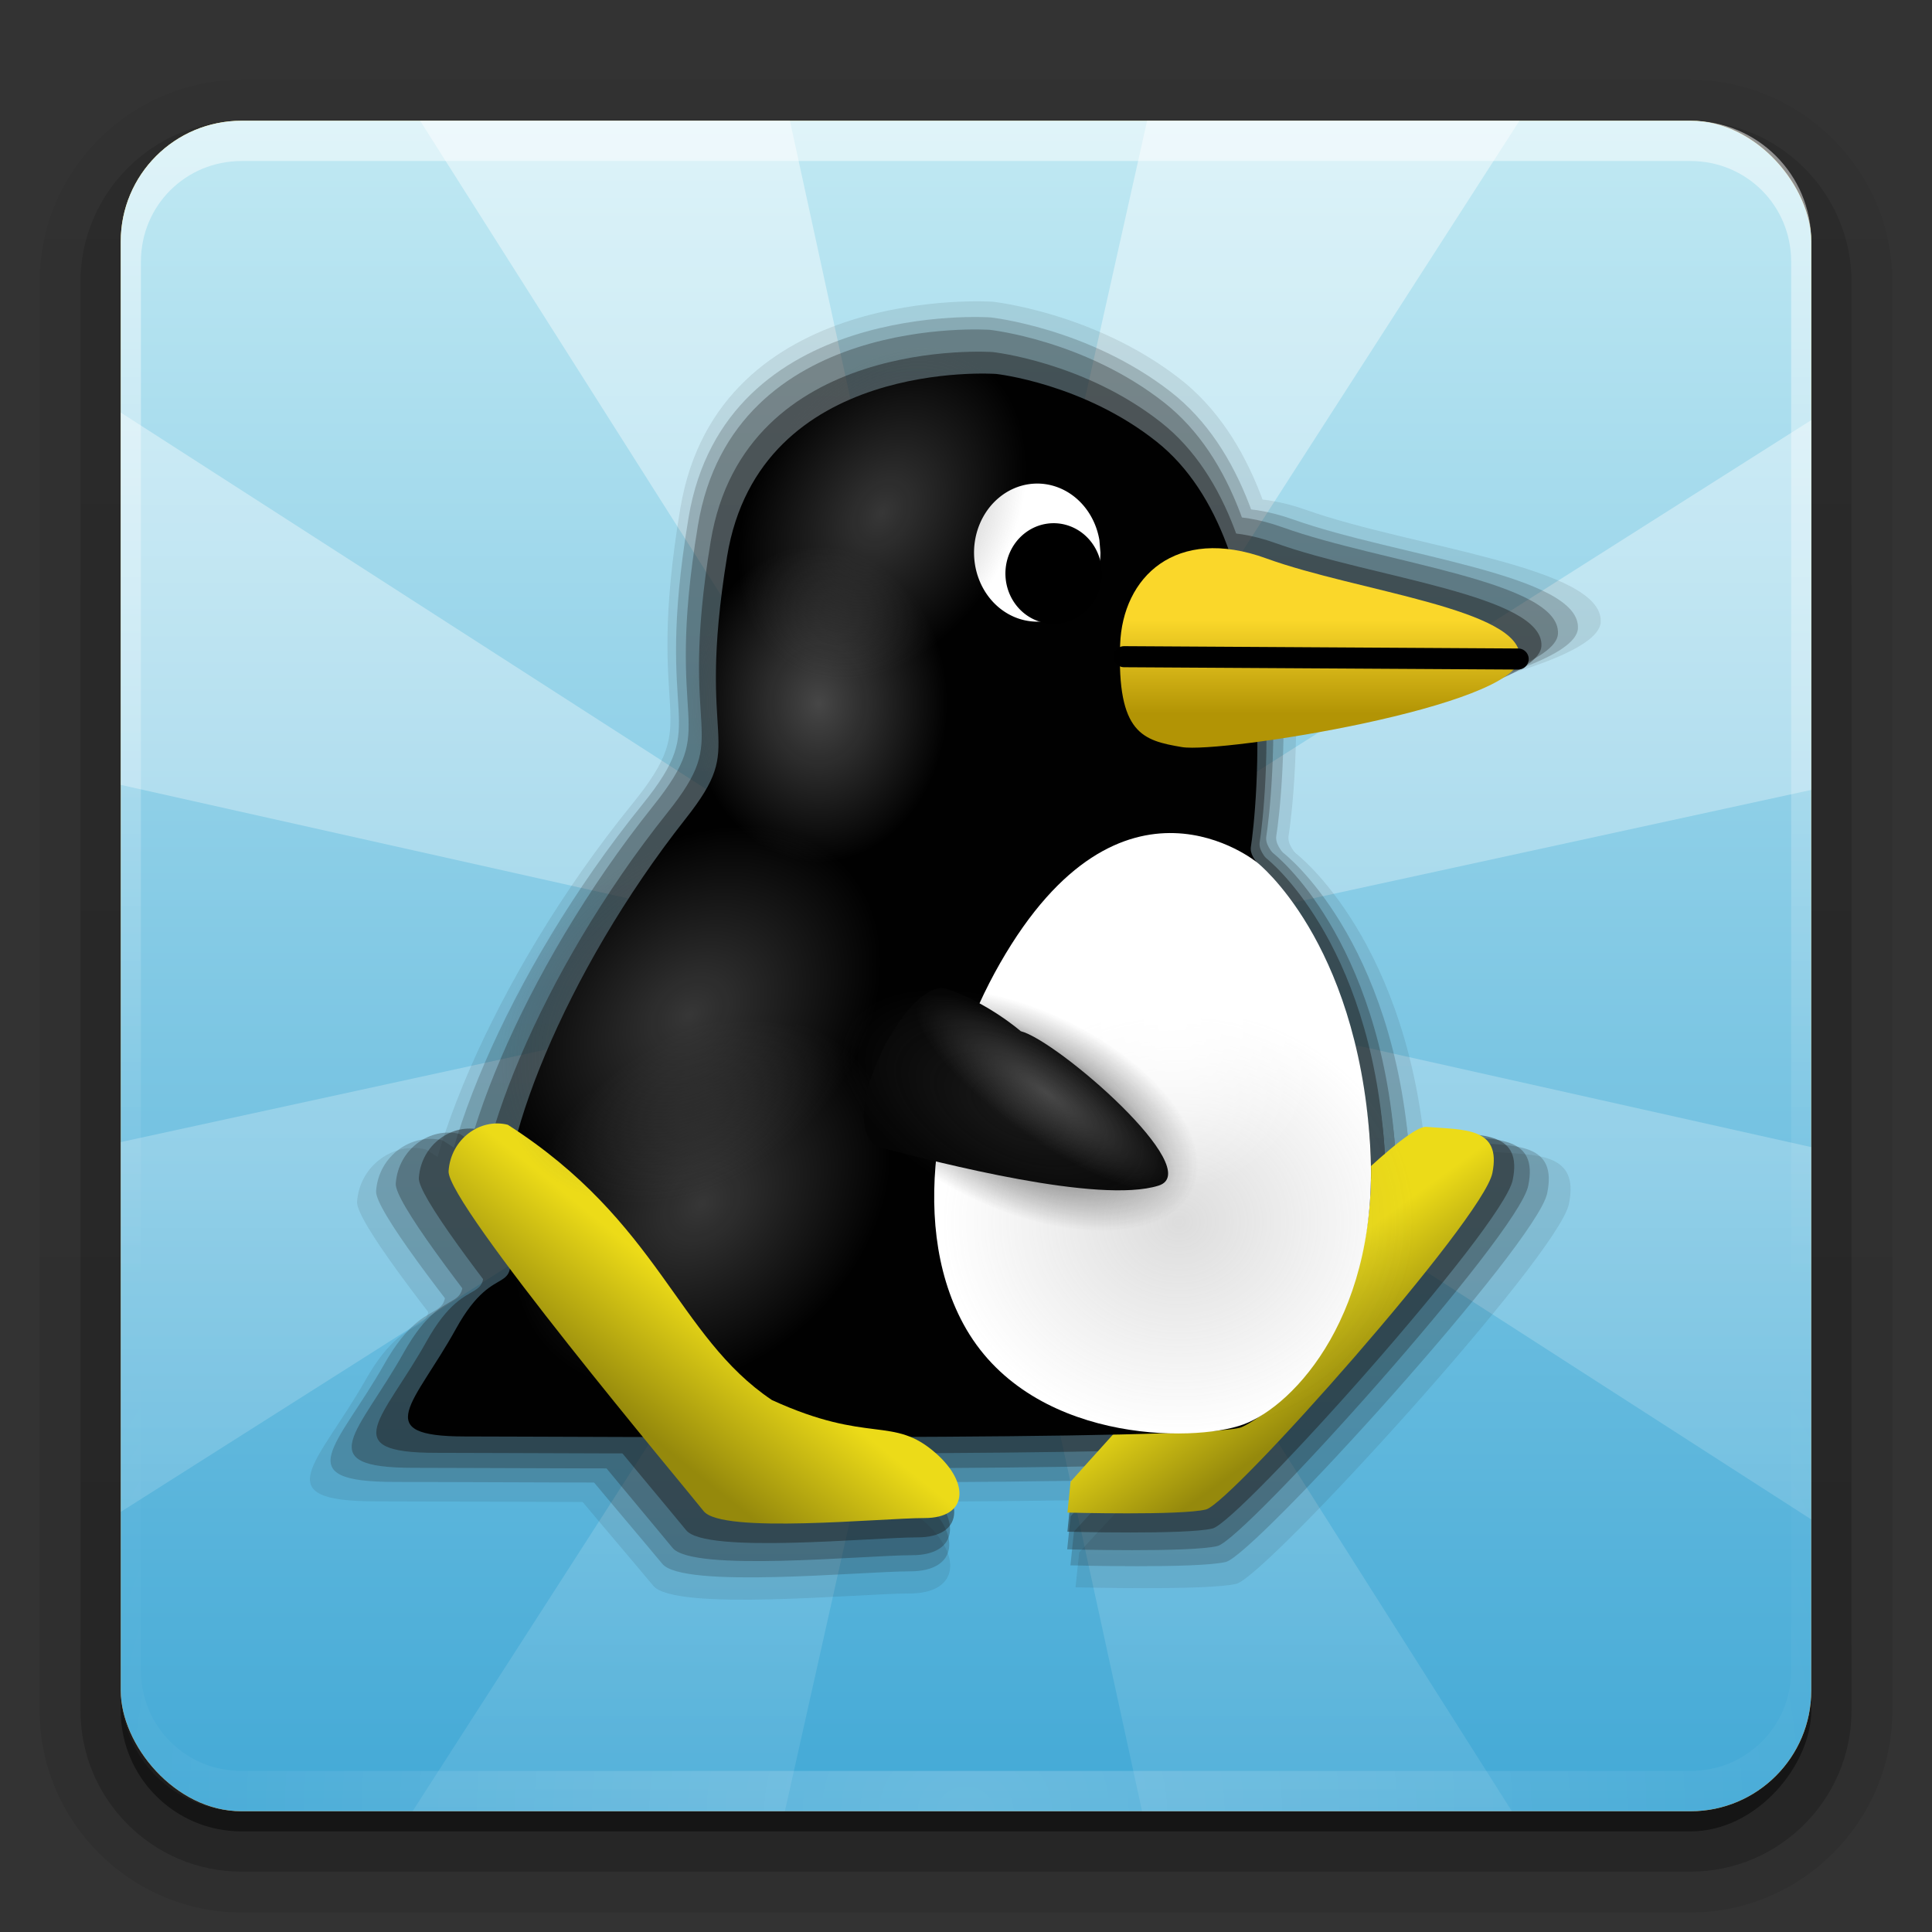 <?xml version="1.0" encoding="UTF-8" standalone="no"?>
<!-- Created with Inkscape (http://www.inkscape.org/) -->
<svg id="svg2408" xmlns:rdf="http://www.w3.org/1999/02/22-rdf-syntax-ns#" xmlns="http://www.w3.org/2000/svg" height="96" width="96" version="1.0" xmlns:cc="http://creativecommons.org/ns#" xmlns:xlink="http://www.w3.org/1999/xlink" xmlns:dc="http://purl.org/dc/elements/1.1/">
 <rect width="100%" height="100%" fill="#333333" stroke="none"/>
 <defs id="defs2410">
  <linearGradient id="linearGradient3832">
   <stop id="stop3834" style="stop-color:#595959" offset="0"/>
   <stop id="stop3836" style="stop-color:#595959;stop-opacity:0" offset="1"/>
  </linearGradient>
  <linearGradient id="linearGradient4167">
   <stop id="stop4169" style="stop-color:#777" offset="0"/>
   <stop id="stop4171" style="stop-color:#777;stop-opacity:0" offset="1"/>
  </linearGradient>
  <linearGradient id="linearGradient4118">
   <stop id="stop4120" style="stop-color:#95890c" offset="0"/>
   <stop id="stop4122" style="stop-color:#ecdb18" offset="1"/>
  </linearGradient>
  <linearGradient id="ButtonShadow" y2="7.016" gradientUnits="userSpaceOnUse" x2="45.448" gradientTransform="scale(1.006 .994)" y1="92.54" x1="45.448">
   <stop id="stop3750" offset="0"/>
   <stop id="stop3752" style="stop-opacity:.588" offset="1"/>
  </linearGradient>
  <linearGradient id="linearGradient3737">
   <stop id="stop3739" style="stop-color:#fff" offset="0"/>
   <stop id="stop3741" style="stop-color:#fff;stop-opacity:0" offset="1"/>
  </linearGradient>
  <filter id="filter3174" color-interpolation-filters="sRGB">
   <feGaussianBlur id="feGaussianBlur3176" stdDeviation="1.71"/>
  </filter>
  <linearGradient id="linearGradient3188" y2="63.893" xlink:href="#linearGradient3737" gradientUnits="userSpaceOnUse" x2="36.357" y1="6" x1="36.357"/>
  <radialGradient id="radialGradient3619" xlink:href="#linearGradient3737" gradientUnits="userSpaceOnUse" cy="90.172" cx="48" gradientTransform="matrix(1.157 0 0 .996 -7.551 .197)" r="42"/>
  <linearGradient id="linearGradient4152" y2="109.11" xlink:href="#linearGradient3737" gradientUnits="userSpaceOnUse" x2="48" y1="6" x1="48"/>
  <linearGradient id="linearGradient4206" y2="5.988" gradientUnits="userSpaceOnUse" x2="48" y1="90" x1="48">
   <stop id="stop4086" style="stop-color:#43a9d6" offset="0"/>
   <stop id="stop4088" style="stop-color:#c1e9f3" offset="1"/>
  </linearGradient>
  <linearGradient id="linearGradient4214" y2="5.988" gradientUnits="userSpaceOnUse" x2="48" y1="90" x1="48">
   <stop id="stop4210" style="stop-color:#f3840c" offset="0"/>
   <stop id="stop4212" style="stop-color:#f2b80c" offset="1"/>
  </linearGradient>
  <linearGradient id="ButtonShadow-0" y2="7.016" gradientUnits="userSpaceOnUse" x2="45.448" gradientTransform="matrix(1.006 0 0 .994 100 0)" y1="92.54" x1="45.448">
   <stop id="stop3750-8" offset="0"/>
   <stop id="stop3752-5" style="stop-opacity:.588" offset="1"/>
  </linearGradient>
  <linearGradient id="linearGradient3780" y2="90.239" xlink:href="#ButtonShadow-0" gradientUnits="userSpaceOnUse" x2="32.251" gradientTransform="matrix(1.024 0 0 1.012 -1.143 -98.071)" y1="6.132" x1="32.251"/>
  <linearGradient id="linearGradient3721" y2="90.239" xlink:href="#ButtonShadow-0" gradientUnits="userSpaceOnUse" x2="32.251" gradientTransform="translate(0,-97)" y1="6.132" x1="32.251"/>
  <linearGradient id="linearGradient4116" y2="48.488" gradientUnits="userSpaceOnUse" x2="239.38" gradientTransform="matrix(1.033 0 0 1.052 -181.04 -15.552)" y1="44.066" x1="239.38">
   <stop id="stop4112" style="stop-color:#fad72a" offset="0"/>
   <stop id="stop4114" style="stop-color:#b29405" offset="1"/>
  </linearGradient>
  <linearGradient id="linearGradient4124" y2="77.968" xlink:href="#linearGradient4118" gradientUnits="userSpaceOnUse" x2="211.09" gradientTransform="matrix(1.033 0 0 1.052 -181.04 -15.552)" y1="83.054" x1="207.07"/>
  <linearGradient id="linearGradient4132" y2="76.702" xlink:href="#linearGradient4118" gradientUnits="userSpaceOnUse" x2="235.04" gradientTransform="matrix(1 0 0 .981 -173.71 -9.405)" y1="81.567" x1="238.62"/>
  <radialGradient id="radialGradient4173" xlink:href="#linearGradient4167" gradientUnits="userSpaceOnUse" cy="61.506" cx="62.244" gradientTransform="matrix(1 0 0 .985 0 .946)" r="7.186"/>
  <radialGradient id="radialGradient3838" xlink:href="#linearGradient3832" gradientUnits="userSpaceOnUse" cy="32.208" cx="42.012" gradientTransform="matrix(1 0 0 .979 0 .671)" r="5.307"/>
  <radialGradient id="radialGradient3876" gradientUnits="userSpaceOnUse" cy="51.666" cx="64.344" gradientTransform="matrix(1 0 0 .946 0 2.768)" r="6.191">
   <stop id="stop3872" style="stop-color:#fff" offset="0"/>
   <stop id="stop3874" style="stop-color:#fff;stop-opacity:0" offset="1"/>
  </radialGradient>
  <radialGradient id="radialGradient3892" gradientUnits="userSpaceOnUse" cy="32.208" cx="42.012" gradientTransform="matrix(1 0 0 .979 0 .671)" r="5.307">
   <stop id="stop3888" style="stop-color:#1a1a1a" offset="0"/>
   <stop id="stop3890" style="stop-color:#1a1a1a;stop-opacity:0" offset="1"/>
  </radialGradient>
 </defs>
 <g id="layer2" style="display:none">
  <rect id="rect3745" style="opacity:.9;filter:url(#filter3174);fill:url(#ButtonShadow)" rx="6" ry="6" height="85" width="86" y="7" x="5"/>
 </g>
 <g id="g3974">
  <g id="layer4">
   <path id="path3786" style="opacity:0.08;fill:url(#linearGradient3780)" d="m12-95.031c-5.511 0-10.031 4.52-10.031 10.031v71c0 5.511 4.52 10.031 10.031 10.031h72c5.511 0 10.031-4.52 10.031-10.031v-71c0-5.511-4.52-10.031-10.031-10.031h-72z" transform="scale(1,-1)"/>
   <path id="path3778" style="opacity:.1;fill:url(#linearGradient3780)" d="m12-94.031c-4.972 0-9.031 4.06-9.031 9.031v71c0 4.972 4.06 9.031 9.031 9.031h72c4.972 0 9.031-4.06 9.031-9.031v-71c0-4.972-4.06-9.031-9.031-9.031h-72z" transform="scale(1,-1)"/>
   <path id="path3770" style="opacity:.2;fill:url(#linearGradient3780)" d="m12-93c-4.409 0-8 3.591-8 8v71c0 4.409 3.591 8 8 8h72c4.409 0 8-3.591 8-8v-71c0-4.409-3.591-8-8-8h-72z" transform="scale(1,-1)"/>
   <rect id="rect3723" style="opacity:.3;fill:url(#linearGradient3780)" transform="scale(1,-1)" rx="7" ry="7" height="85" width="86" y="-92" x="5"/>
   <rect id="rect3716" style="opacity:.45;fill:url(#linearGradient3721)" transform="scale(1,-1)" rx="6" ry="6" height="84" width="84" y="-91" x="6"/>
  </g>
  <g id="layer1">
   <rect id="rect2419" style="fill:url(#linearGradient4214)" rx="6" ry="6" height="84" width="84" y="6" x="6"/>
   <rect id="rect4204" style="fill:url(#linearGradient4206)" rx="6" ry="6" height="84" width="84" y="6" x="6"/>
   <path id="rect3728" style="opacity:.5;fill:url(#linearGradient3188)" d="m12 6c-3.324 0-6 2.676-6 6v2 68 2c0 0.335 0.041 0.651 0.094 0.969 0.049 0.296 0.097 0.597 0.188 0.875 0.01 0.03 0.021 0.064 0.031 0.094 0.099 0.288 0.235 0.547 0.375 0.812 0.145 0.274 0.316 0.536 0.5 0.781 0.184 0.246 0.374 0.473 0.594 0.688 0.44 0.428 0.943 0.815 1.5 1.094 0.279 0.14 0.573 0.247 0.875 0.344-0.256-0.1-0.487-0.236-0.719-0.375-0.007-0.004-0.024 0.004-0.031 0-0.032-0.019-0.062-0.043-0.094-0.062-0.12-0.077-0.231-0.164-0.344-0.25-0.106-0.081-0.213-0.161-0.312-0.25-0.178-0.162-0.347-0.346-0.5-0.531-0.107-0.131-0.218-0.266-0.312-0.407-0.025-0.038-0.038-0.086-0.063-0.125-0.065-0.103-0.13-0.204-0.187-0.312-0.101-0.195-0.206-0.416-0.281-0.625-0.008-0.022-0.024-0.041-0.031-0.063-0.032-0.092-0.036-0.187-0.062-0.281-0.03-0.107-0.07-0.203-0.094-0.313-0.073-0.341-0.125-0.698-0.125-1.062v-2-68-2c0-2.782 2.218-5 5-5h2 68 2c2.782 0 5 2.218 5 5v2 68 2c0 0.364-0.052 0.721-0.125 1.062-0.044 0.207-0.088 0.398-0.156 0.594-0.008 0.022-0.023 0.041-0.031 0.062-0.063 0.174-0.138 0.367-0.219 0.531-0.042 0.083-0.079 0.17-0.125 0.25-0.055 0.097-0.127 0.188-0.188 0.281-0.094 0.141-0.205 0.276-0.312 0.406-0.143 0.174-0.303 0.347-0.469 0.5-0.011 0.01-0.02 0.021-0.031 0.031-0.138 0.126-0.285 0.234-0.438 0.344-0.103 0.073-0.204 0.153-0.312 0.219-0.007 0.004-0.024-0.004-0.031 0-0.232 0.139-0.463 0.275-0.719 0.375 0.302-0.097 0.596-0.204 0.875-0.344 0.557-0.279 1.06-0.666 1.5-1.094 0.22-0.214 0.409-0.442 0.594-0.688s0.355-0.508 0.5-0.781c0.14-0.265 0.276-0.525 0.375-0.812 0.01-0.031 0.021-0.063 0.031-0.094 0.09-0.278 0.139-0.579 0.188-0.875 0.053-0.318 0.094-0.634 0.094-0.969v-2-68-2c0-3.324-2.676-6-6-6h-72z"/>
   <path id="path3615" style="opacity:.2;fill:url(#radialGradient3619)" d="m12 90c-3.324 0-6-2.676-6-6v-2-68-2c0-0.335 0.041-0.651 0.094-0.969 0.049-0.296 0.097-0.597 0.188-0.875 0.01-0.03 0.021-0.063 0.031-0.094 0.099-0.287 0.235-0.547 0.375-0.812 0.145-0.274 0.316-0.536 0.5-0.781 0.184-0.246 0.374-0.473 0.594-0.688 0.44-0.428 0.943-0.815 1.5-1.094 0.279-0.14 0.574-0.247 0.875-0.344-0.256 0.1-0.486 0.236-0.719 0.375-0.007 0.004-0.024-0.004-0.031 0-0.032 0.019-0.062 0.043-0.094 0.062-0.12 0.077-0.231 0.164-0.344 0.25-0.106 0.081-0.213 0.161-0.312 0.25-0.178 0.161-0.347 0.345-0.5 0.531-0.107 0.13-0.218 0.265-0.312 0.406-0.025 0.038-0.038 0.086-0.063 0.125-0.065 0.103-0.13 0.204-0.187 0.312-0.101 0.195-0.206 0.416-0.281 0.625-0.008 0.022-0.024 0.041-0.031 0.063-0.032 0.092-0.036 0.187-0.062 0.281-0.03 0.107-0.07 0.203-0.094 0.312-0.073 0.342-0.125 0.699-0.125 1.062v2 68 2c0 2.782 2.218 5 5 5h2 68 2c2.782 0 5-2.218 5-5v-2-68-2c0-0.364-0.052-0.721-0.125-1.062-0.044-0.207-0.088-0.398-0.156-0.594-0.008-0.022-0.024-0.041-0.031-0.063-0.063-0.174-0.139-0.367-0.219-0.531-0.042-0.083-0.079-0.17-0.125-0.25-0.055-0.097-0.127-0.188-0.188-0.281-0.094-0.141-0.205-0.276-0.312-0.406-0.143-0.174-0.303-0.347-0.469-0.5-0.011-0.01-0.02-0.021-0.031-0.031-0.139-0.126-0.285-0.234-0.438-0.344-0.102-0.073-0.204-0.153-0.312-0.219-0.007-0.004-0.024 0.004-0.031 0-0.232-0.139-0.463-0.275-0.719-0.375 0.302 0.097 0.596 0.204 0.875 0.344 0.557 0.279 1.06 0.666 1.5 1.094 0.22 0.214 0.409 0.442 0.594 0.688s0.355 0.508 0.5 0.781c0.14 0.265 0.276 0.525 0.375 0.812 0.01 0.031 0.021 0.063 0.031 0.094 0.09 0.278 0.139 0.579 0.188 0.875 0.053 0.318 0.094 0.634 0.094 0.969v2 68 2c0 3.324-2.676 6-6 6h-72z"/>
   <path id="path4141" style="opacity:.45;fill:url(#linearGradient4152)" d="m20.875 6 25.781 40.656-40.656-26.156v18.5l40.219 9-40.219 8.75v18.375l40.656-25.781-26.156 40.656h18.5l9-40.219 8.75 40.219h18.375l-25.781-40.656 40.656 26.156v-18.5l-40.219-9 40.219-8.75v-18.375l-40.656 25.781 26.156-40.656h-18.5l-9 40.219-8.75-40.219h-18.375z"/>
  </g>
  <g id="g3962" style="opacity:.1" transform="matrix(1.161 0 0 1.129 -134.84 -5.984)">
   <path id="path3964" style="fill:#1a1a1a" d="m162.33 73.626s15.796-17.785 17.673-17.632c1.877 0.153 3.753 0 3.284 2.3s-12.981 16.406-14.232 16.712c-1.251 0.307-6.881 0.153-6.881 0.153z"/>
   <path id="path3966" style="fill:#1a1a1a" d="m158.62 18.58s-11.737-0.834-13.357 9.071c-1.598 9.769 1.097 9.031-2.055 13.025-6.041 7.655-9.59 16.746-8.905 20.468 0.685 3.721-0.457 1.163-2.512 4.884-2.055 3.721-4.338 5.349 0.457 5.349 4.795 0 36.989 0.233 38.588-0.465 1.598-0.698 7.763-5.582 6.165-16.049-1.598-10.466-5.937-11.397-5.708-12.792 0.228-1.395 1.762-14.992-4.681-20.119-3.653-2.907-7.992-3.373-7.992-3.373z"/>
   <path id="path3968" style="fill:#1a1a1a" d="m184.65 32.681c-0.129 2.432-14.854 4.769-16.791 4.441-1.937-0.329-3.226-0.658-3.068-5.098 0.119-3.337 2.745-5.921 7.265-4.276s12.723 2.502 12.593 4.934z"/>
   <path id="path3970" style="fill:#1a1a1a" d="m171.61 42.865s-6.736-5.582-12.786 5.001c-2.926 5.117-4.665 12.643-1.827 17.909 3.197 5.931 11.416 5.931 13.928 5.001 2.512-0.93 6.864-5.539 6.279-14.072-0.685-10.001-5.594-13.839-5.594-13.839z"/>
   <path id="path3972" style="fill:#1a1a1a" d="m147.49 69.568c4.859 2.221 5.994 0.748 8.147 2.644 1.697 1.494 1.584 3.219-0.566 3.219-2.15 0-10.07 0.805-10.975-0.345-0.905-1.149-12.786-15.288-12.672-16.897 0.113-1.609 1.584-2.644 2.942-2.299 7.548 4.833 8.409 10.517 13.125 13.679z"/>
  </g>
  <g id="g3950" style="opacity:.2" transform="matrix(1.122 0 0 1.096 -128.77 -4.593)">
   <path id="path3952" style="fill:#1a1a1a" d="m162.33 73.626s15.796-17.785 17.673-17.632c1.877 0.153 3.753 0 3.284 2.3s-12.981 16.406-14.232 16.712c-1.251 0.307-6.881 0.153-6.881 0.153z"/>
   <path id="path3954" style="fill:#1a1a1a" d="m158.62 18.58s-11.737-0.834-13.357 9.071c-1.598 9.769 1.097 9.031-2.055 13.025-6.041 7.655-9.59 16.746-8.905 20.468 0.685 3.721-0.457 1.163-2.512 4.884-2.055 3.721-4.338 5.349 0.457 5.349 4.795 0 36.989 0.233 38.588-0.465 1.598-0.698 7.763-5.582 6.165-16.049-1.598-10.466-5.937-11.397-5.708-12.792 0.228-1.395 1.762-14.992-4.681-20.119-3.653-2.907-7.992-3.373-7.992-3.373z"/>
   <path id="path3956" style="fill:#1a1a1a" d="m184.65 32.681c-0.129 2.432-14.854 4.769-16.791 4.441-1.937-0.329-3.226-0.658-3.068-5.098 0.119-3.337 2.745-5.921 7.265-4.276s12.723 2.502 12.593 4.934z"/>
   <path id="path3958" style="fill:#1a1a1a" d="m171.61 42.865s-6.736-5.582-12.786 5.001c-2.926 5.117-4.665 12.643-1.827 17.909 3.197 5.931 11.416 5.931 13.928 5.001 2.512-0.93 6.864-5.539 6.279-14.072-0.685-10.001-5.594-13.839-5.594-13.839z"/>
   <path id="path3960" style="fill:#1a1a1a" d="m147.49 69.568c4.859 2.221 5.994 0.748 8.147 2.644 1.697 1.494 1.584 3.219-0.566 3.219-2.15 0-10.07 0.805-10.975-0.345-0.905-1.149-12.786-15.288-12.672-16.897 0.113-1.609 1.584-2.644 2.942-2.299 7.548 4.833 8.409 10.517 13.125 13.679z"/>
  </g>
  <g id="g3938" style="opacity:.3" transform="matrix(1.085 0 0 1.071 -122.93 -3.51)">
   <path id="path3940" style="fill:#1a1a1a" d="m162.33 73.626s15.796-17.785 17.673-17.632c1.877 0.153 3.753 0 3.284 2.3s-12.981 16.406-14.232 16.712c-1.251 0.307-6.881 0.153-6.881 0.153z"/>
   <path id="path3942" style="fill:#1a1a1a" d="m158.62 18.58s-11.737-0.834-13.357 9.071c-1.598 9.769 1.097 9.031-2.055 13.025-6.041 7.655-9.59 16.746-8.905 20.468 0.685 3.721-0.457 1.163-2.512 4.884-2.055 3.721-4.338 5.349 0.457 5.349 4.795 0 36.989 0.233 38.588-0.465 1.598-0.698 7.763-5.582 6.165-16.049-1.598-10.466-5.937-11.397-5.708-12.792 0.228-1.395 1.762-14.992-4.681-20.119-3.653-2.907-7.992-3.373-7.992-3.373z"/>
   <path id="path3944" style="fill:#1a1a1a" d="m184.65 32.681c-0.129 2.432-14.854 4.769-16.791 4.441-1.937-0.329-3.226-0.658-3.068-5.098 0.119-3.337 2.745-5.921 7.265-4.276s12.723 2.502 12.593 4.934z"/>
   <path id="path3946" style="fill:#1a1a1a" d="m171.61 42.865s-6.736-5.582-12.786 5.001c-2.926 5.117-4.665 12.643-1.827 17.909 3.197 5.931 11.416 5.931 13.928 5.001 2.512-0.93 6.864-5.539 6.279-14.072-0.685-10.001-5.594-13.839-5.594-13.839z"/>
   <path id="path3948" style="fill:#1a1a1a" d="m147.49 69.568c4.859 2.221 5.994 0.748 8.147 2.644 1.697 1.494 1.584 3.219-0.566 3.219-2.15 0-10.07 0.805-10.975-0.345-0.905-1.149-12.786-15.288-12.672-16.897 0.113-1.609 1.584-2.644 2.942-2.299 7.548 4.833 8.409 10.517 13.125 13.679z"/>
  </g>
  <g id="g3912" style="opacity:.45" transform="matrix(1.048 0 0 1.036 -116.92 -1.756)">
   <path id="path3896" style="fill:#1a1a1a" d="m162.33 73.626s15.796-17.785 17.673-17.632c1.877 0.153 3.753 0 3.284 2.3s-12.981 16.406-14.232 16.712c-1.251 0.307-6.881 0.153-6.881 0.153z"/>
   <path id="path3898" style="fill:#1a1a1a" d="m158.62 18.58s-11.737-0.834-13.357 9.071c-1.598 9.769 1.097 9.031-2.055 13.025-6.041 7.655-9.59 16.746-8.905 20.468 0.685 3.721-0.457 1.163-2.512 4.884-2.055 3.721-4.338 5.349 0.457 5.349 4.795 0 36.989 0.233 38.588-0.465 1.598-0.698 7.763-5.582 6.165-16.049-1.598-10.466-5.937-11.397-5.708-12.792 0.228-1.395 1.762-14.992-4.681-20.119-3.653-2.907-7.992-3.373-7.992-3.373z"/>
   <path id="path3900" style="fill:#1a1a1a" d="m184.65 32.681c-0.129 2.432-14.854 4.769-16.791 4.441-1.937-0.329-3.226-0.658-3.068-5.098 0.119-3.337 2.745-5.921 7.265-4.276s12.723 2.502 12.593 4.934z"/>
   <path id="path3902" style="fill:#1a1a1a" d="m171.61 42.865s-6.736-5.582-12.786 5.001c-2.926 5.117-4.665 12.643-1.827 17.909 3.197 5.931 11.416 5.931 13.928 5.001 2.512-0.93 6.864-5.539 6.279-14.072-0.685-10.001-5.594-13.839-5.594-13.839z"/>
   <path id="path3904" style="fill:#1a1a1a" d="m147.49 69.568c4.859 2.221 5.994 0.748 8.147 2.644 1.697 1.494 1.584 3.219-0.566 3.219-2.15 0-10.07 0.805-10.975-0.345-0.905-1.149-12.786-15.288-12.672-16.897 0.113-1.609 1.584-2.644 2.942-2.299 7.548 4.833 8.409 10.517 13.125 13.679z"/>
  </g>
  <path id="path4108" style="fill:url(#linearGradient4132)" d="m53.197 73.626s15.796-17.785 17.673-17.632c1.877 0.153 3.753 0 3.284 2.3s-12.981 16.406-14.232 16.712c-1.251 0.307-6.881 0.153-6.881 0.153z"/>
  <path id="path4096" style="fill:#010101" d="m49.485 18.58s-11.737-0.834-13.357 9.071c-1.598 9.769 1.097 9.031-2.055 13.025-6.041 7.655-9.59 16.746-8.905 20.468 0.685 3.721-0.457 1.163-2.512 4.884-2.055 3.721-4.338 5.349 0.457 5.349 4.795 0 36.989 0.233 38.588-0.465 1.598-0.699 7.763-5.583 6.165-16.05-1.599-10.466-5.937-11.396-5.709-12.792 0.229-1.395 1.762-14.992-4.68-20.119-3.654-2.907-7.992-3.372-7.992-3.372z"/>
  <path id="path4098" style="fill:url(#linearGradient4116)" d="m75.518 32.681c-0.129 2.432-14.854 4.769-16.791 4.441-1.937-0.329-3.226-0.658-3.068-5.098 0.119-3.337 2.745-5.921 7.265-4.276s12.723 2.502 12.593 4.934z"/>
  <path id="path4100" style="fill:#fff" d="m197.46 29.997a2.819 3.98 0 1 1 -0.046 -0.714" transform="matrix(1.114 0 0 .862 -165.29 1.6)"/>
  <path id="path4102" d="m197.46 29.997a2.819 3.98 0 1 1 -0.046 -0.714" transform="matrix(.85 0 0 .628 -113.09 9.658)"/>
  <path id="path4104" style="fill:#fff" d="m62.476 42.865s-6.736-5.582-12.786 5.001c-2.926 5.117-4.665 12.643-1.827 17.909 3.197 5.931 11.416 5.931 13.928 5.001 2.512-0.93 6.864-5.539 6.279-14.072-0.685-10.001-5.594-13.839-5.594-13.839z"/>
  <path id="path4175" style="opacity:.253;fill:url(#radialGradient4173)" d="m69.43 61.506a7.186 7.076 0 1 1 -0.117 -1.27" transform="matrix(1.636 0 0 1.496 -43.256 -31.333)"/>
  <path id="path3868" style="opacity:.919;fill:url(#radialGradient3876)" d="m70.536 51.666a6.191 5.859 0 1 1 -0.101 -1.051" transform="matrix(1.254 0 0 1.409 -22.43 -21.915)"/>
  <path id="path3860" style="opacity:.615;fill:url(#radialGradient3838)" d="m47.319 32.208a5.307 5.196 0 1 1 -0.086 -0.933" transform="matrix(1.448 .574 -1.048 1.688 7.796 -18.663)"/>
  <path id="path4106" style="fill:url(#linearGradient4124)" d="m38.357 69.568c4.859 2.221 5.994 0.748 8.147 2.644 1.697 1.494 1.584 3.219-0.566 3.219s-10.07 0.805-10.975-0.345c-0.905-1.15-12.786-15.288-12.673-16.898 0.113-1.609 1.584-2.644 2.942-2.299 7.548 4.833 8.409 10.517 13.125 13.679z"/>
  <path id="path3864" style="opacity:.615;fill:url(#radialGradient3838)" d="m47.319 32.208a5.307 5.196 0 1 1 -0.086 -0.933" transform="matrix(1.448 .574 -1.048 1.688 10.079 -14.942)"/>
  <path id="path4136" style="fill:#050505" d="m50.717 51.238c1.827 0.465 9.26 6.92 6.85 7.675-2.968 0.93-10.96-1.163-13.7-1.861-2.74-0.698 1.142-8.606 3.197-7.908 2.055 0.698 3.653 2.093 3.653 2.093z"/>
  <path id="path4157" style="opacity:.335;fill:url(#radialGradient4173)" d="m69.43 61.506a7.186 7.076 0 1 1 -0.117 -1.27" transform="matrix(1.716 0 0 1.528 -50.826 -30.332)"/>
  <path id="path3830" style="opacity:.792;fill:url(#radialGradient3838)" d="m47.319 32.208a5.307 5.196 0 1 1 -0.086 -0.933" transform="matrix(1.205 0 0 1.522 -9.942 -14.06)"/>
  <path id="path3840" style="opacity:.792;fill:url(#radialGradient3838)" d="m47.319 32.208a5.307 5.196 0 1 1 -0.086 -0.933" transform="matrix(1.205 0 0 1.79 -9.029 -27.594)"/>
  <path id="path3844" style="opacity:.615;fill:url(#radialGradient3838)" d="m47.319 32.208a5.307 5.196 0 1 1 -0.086 -0.933" transform="matrix(1.104 .512 -.799 1.506 23.175 -44.507)"/>
  <path id="path3848" style="opacity:.792;fill:url(#radialGradient3838)" d="m47.319 32.208a5.307 5.196 0 1 1 -0.086 -0.933" transform="matrix(.994 .352 -.687 2.022 18.775 -39.028)"/>
  <path id="path3852" style="opacity:.615;fill:url(#radialGradient3838)" d="m47.319 32.208a5.307 5.196 0 1 1 -0.086 -0.933" transform="matrix(1.465 .582 -1.061 1.709 6.897 -29.066)"/>
  <path id="path3856" style="opacity:.615;fill:url(#radialGradient3838)" d="m47.319 32.208a5.307 5.196 0 1 1 -0.086 -0.933" transform="matrix(1.448 .574 -1.048 1.688 11.677 -27.967)"/>
  <path id="path3882" style="opacity:.955;fill:url(#radialGradient3892)" d="m47.319 32.208a5.307 5.196 0 1 1 -0.086 -0.933" transform="matrix(1.425 .981 -.905 .591 19.908 -5.123)"/>
  <path id="path3878" style="opacity:.751;fill:url(#radialGradient3838)" d="m47.319 32.208a5.307 5.196 0 1 1 -0.086 -0.933" transform="matrix(.829 .897 -.911 -.217 46.494 23.615)"/>
  <path id="path3894" style="stroke:#000;stroke-linecap:round;stroke-width:1.047px;fill:none" d="m55.855 32.631 19.582 0.116"/>
 </g>
</svg>
